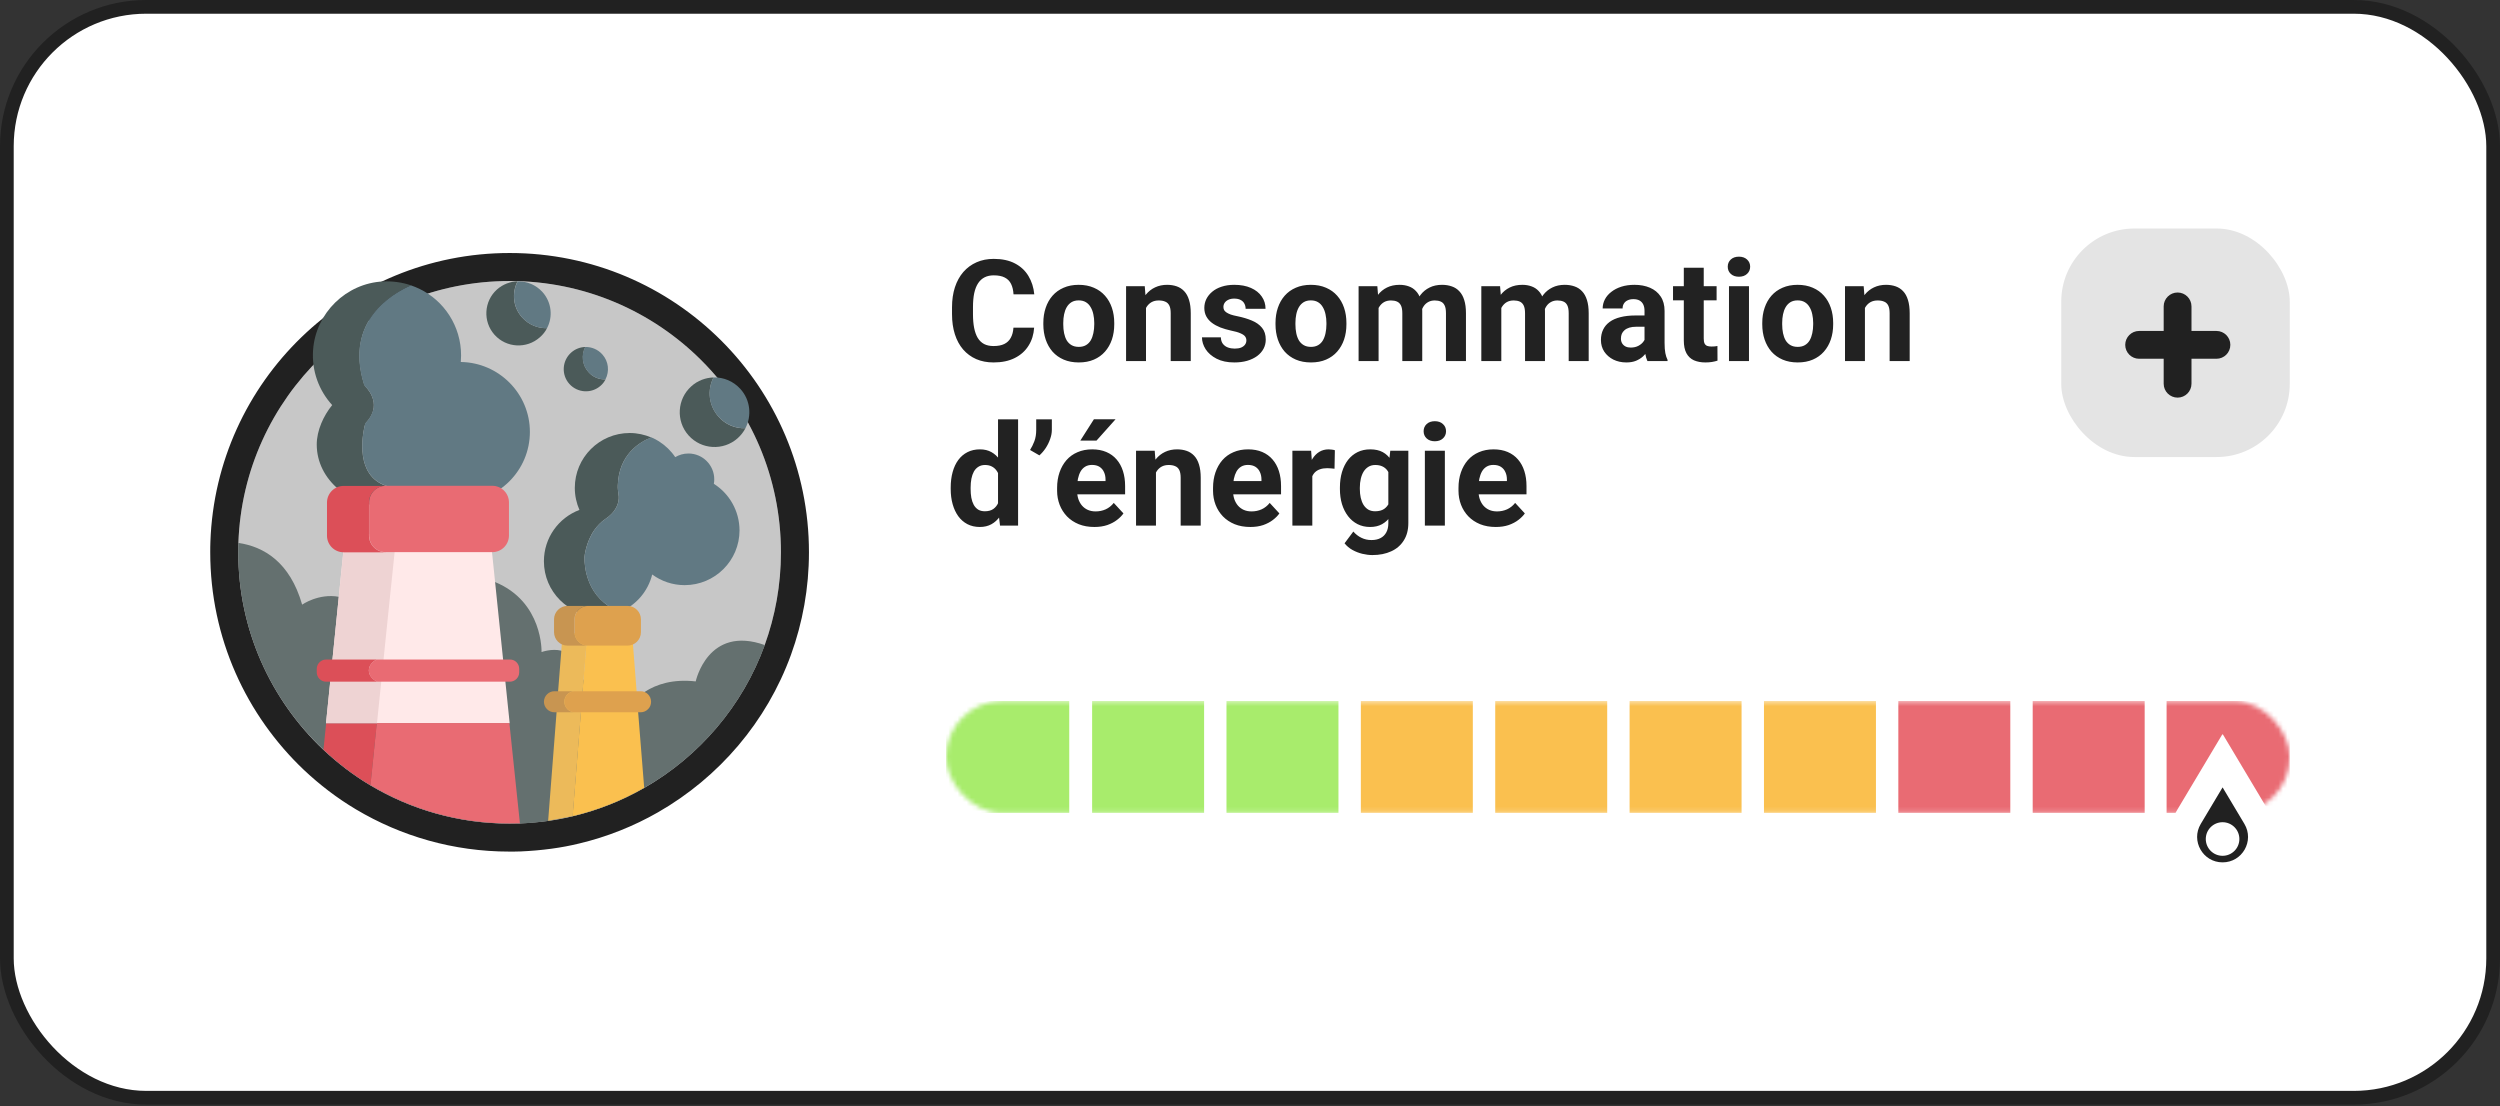 <svg width="547" height="242" viewBox="0 0 547 242" fill="none" xmlns="http://www.w3.org/2000/svg">
<rect x="0" y="0" width="547" height="242" fill="#333333" stroke="none"/>
<rect x="1.5" y="1.5" width="544" height="238.686" rx="30.5" fill="white"/>
<rect x="1.5" y="1.5" width="544" height="238.686" rx="30.5" stroke="#212121" stroke-width="3"/>
<path d="M170.871 120.843C170.871 127.967 169.611 134.815 167.307 141.171C162.484 154.437 153.052 165.461 140.948 172.401C136.124 175.164 130.84 177.283 125.279 178.604C123.528 179.033 121.716 179.371 119.903 179.617C117.876 179.893 115.817 180.078 113.728 180.17C112.991 180.2 112.223 180.2 111.455 180.2C100.333 180.2 89.919 177.13 81.009 171.817C77.292 169.606 73.851 166.965 70.718 164.017C59.289 153.178 52.131 137.855 52.131 120.843C52.131 120.136 52.131 119.461 52.162 118.754C53.268 86.941 79.412 61.485 111.516 61.485C144.296 61.485 170.871 88.047 170.871 120.843Z" fill="#C7C7C7"/>
<path fill-rule="evenodd" clip-rule="evenodd" d="M173.07 143.259L173.068 143.264C167.74 157.917 157.333 170.07 143.997 177.716L143.996 177.717C138.678 180.763 132.853 183.101 126.718 184.56C124.748 185.043 122.73 185.417 120.726 185.689C118.511 185.991 116.268 186.191 113.998 186.291L113.99 186.292L113.983 186.292C113.116 186.328 112.24 186.328 111.508 186.328H111.454C99.19 186.328 87.696 182.939 77.871 177.081C73.741 174.625 69.947 171.708 66.515 168.48L66.506 168.471L66.497 168.462C53.905 156.519 46 139.612 46 120.843L46 120.795C46 120.126 46 119.346 46.035 118.516C47.269 83.429 76.104 55.358 111.515 55.358C147.683 55.358 177 84.665 177 120.843C177 128.693 175.611 136.247 173.07 143.259ZM119.902 179.617C121.715 179.372 123.528 179.034 125.279 178.604C130.839 177.283 136.124 175.165 140.947 172.401C153.051 165.461 162.483 154.437 167.306 141.171C169.61 134.815 170.87 127.967 170.87 120.843C170.87 88.047 144.296 61.485 111.515 61.485C79.411 61.485 53.267 86.942 52.161 118.755C52.13 119.461 52.13 120.137 52.13 120.843C52.13 137.855 59.288 153.178 70.717 164.018C73.85 166.966 77.291 169.607 81.009 171.817C89.918 177.13 100.333 180.201 111.454 180.201C112.222 180.201 112.99 180.201 113.727 180.17C115.816 180.078 117.875 179.894 119.902 179.617Z" fill="#212121"/>
<path d="M125.31 178.573C130.871 177.253 136.124 175.134 140.978 172.37C153.083 165.461 162.484 154.406 167.338 141.141C154.865 136.688 152.223 149.094 152.223 149.094C147.276 148.541 143.682 149.677 141.04 151.397C140.456 151.766 139.934 152.195 139.442 152.625C138.275 153.639 137.384 154.775 136.677 155.85C135.11 158.276 134.619 160.394 134.619 160.394L131.915 155.85L129.15 151.244L127.676 148.787L126.908 147.497C126.355 144.119 124.573 142.799 122.822 142.369C120.671 141.847 118.49 142.676 118.49 142.676C118.49 142.676 118.859 131.683 108.321 127.353C106.447 126.585 104.235 126.033 101.624 125.787C94.773 125.142 89.335 126.77 85.525 128.643C81.409 130.669 79.197 133.003 79.197 133.003C77.476 131.591 75.756 130.854 74.128 130.577C69.673 129.779 66.109 132.297 66.109 132.297C63.437 122.962 57.722 119.615 52.162 118.786C52.131 119.431 52.131 120.137 52.131 120.843C52.131 137.855 59.289 153.209 70.779 164.018C73.913 166.966 77.353 169.607 81.071 171.818C89.98 177.13 100.364 180.201 111.516 180.201C112.284 180.201 113.021 180.201 113.79 180.17C115.879 180.109 117.937 179.894 119.965 179.617L125.31 178.573Z" fill="#4B5A59" fill-opacity="0.8"/>
<path d="M111.516 158.245H71.332L75.51 116.882H107.246L111.516 158.245Z" fill="#FFE9E9"/>
<path d="M113.758 180.139C113.02 180.17 112.252 180.17 111.484 180.17C100.363 180.17 89.948 177.099 81.039 171.787C81.438 167.979 81.93 163.281 82.421 158.214H111.454L113.758 180.139Z" fill="#E96B73"/>
<path d="M82.452 158.245C81.929 163.281 81.438 168.01 81.069 171.817C77.352 169.606 73.911 166.966 70.777 164.018L71.361 158.245H82.452Z" fill="#DC4F58"/>
<path d="M86.539 118.97C86.509 119.246 84.266 140.711 82.484 158.245H71.332L75.51 116.882H76.37L86.539 118.97Z" fill="#EED3D3"/>
<path d="M82.544 149.156H71.361C70.224 149.156 69.303 148.234 69.303 147.098V146.361C69.303 145.225 70.224 144.304 71.361 144.304H82.421C81.407 144.795 80.701 145.686 80.701 146.699C80.701 147.743 81.469 148.664 82.544 149.156Z" fill="#DC4F58"/>
<path d="M113.604 146.361V147.098C113.604 148.235 112.683 149.156 111.546 149.156H82.544C81.439 148.695 80.701 147.774 80.701 146.699C80.701 145.686 81.377 144.765 82.422 144.304H111.546C112.683 144.273 113.604 145.194 113.604 146.361Z" fill="#E96B73"/>
<path d="M142.51 95.724C141.066 95.11 139.469 94.742 137.779 94.742C131.143 94.742 125.767 100.116 125.767 106.748C125.767 108.468 126.135 110.095 126.78 111.569C122.234 113.289 119.008 117.65 119.008 122.808C119.008 129.441 124.384 134.815 131.02 134.815C132.648 134.815 134.184 134.508 135.598 133.925C134.799 133.587 133.969 133.157 133.171 132.604C127.426 128.827 127.886 121.795 127.886 121.795C127.886 121.795 128.163 118.632 130.068 115.93C130.682 115.07 131.45 114.241 132.433 113.565C133.509 112.859 134.215 112.091 134.645 111.354C135.475 110.003 135.444 108.775 135.321 108.099C135.229 107.485 135.137 106.84 135.167 106.226C135.383 99.379 140.022 96.676 142.51 95.724Z" fill="#4B5A59"/>
<path d="M156.188 105.858C156.249 105.55 156.28 105.213 156.28 104.875C156.28 101.773 153.761 99.225 150.627 99.225C149.552 99.225 148.569 99.532 147.74 100.023C146.818 98.641 145.589 97.474 144.206 96.584C143.684 96.246 143.101 95.939 142.517 95.693C140.059 96.645 135.389 99.378 135.174 106.226C135.144 106.84 135.205 107.485 135.328 108.099C135.451 108.775 135.482 110.003 134.652 111.354C134.222 112.091 133.515 112.828 132.44 113.565C131.457 114.241 130.689 115.039 130.074 115.93C128.17 118.663 127.893 121.795 127.893 121.795C127.893 121.795 127.402 128.827 133.177 132.604C134.007 133.126 134.806 133.587 135.604 133.924C139.107 132.481 141.779 129.441 142.701 125.695C144.698 127.169 147.156 128.028 149.798 128.028C156.434 128.028 161.81 122.655 161.81 116.022C161.779 111.723 159.537 107.976 156.188 105.858Z" fill="#617983"/>
<path d="M140.949 172.37C136.126 175.134 130.842 177.253 125.281 178.573L127.094 155.85L127.462 151.243L127.647 148.787L128.261 141.264V141.233L128.476 138.408H138.307L138.492 140.987L139.29 151.243L139.383 152.656L139.628 155.88L140.949 172.37Z" fill="#FAC04F"/>
<path d="M125.31 178.573L127.123 155.85L127.491 151.213L127.675 148.787L128.29 141.264V141.233L128.505 138.408H127.645L125.74 138.561L123.098 138.807L122.914 140.987L122.821 142.338L122.115 151.213L121.777 155.85L119.934 179.587L125.31 178.573Z" fill="#ECBA5A"/>
<path d="M125.771 155.85H121.316C120.056 155.85 119.012 154.806 119.012 153.547C119.012 152.902 119.288 152.318 119.688 151.919C120.118 151.489 120.671 151.244 121.316 151.244H125.771C125.125 151.244 124.572 151.489 124.142 151.919C123.712 152.349 123.466 152.902 123.466 153.547C123.466 154.806 124.511 155.85 125.771 155.85Z" fill="#C89551"/>
<path d="M142.455 153.546C142.455 154.191 142.21 154.775 141.779 155.174C141.349 155.604 140.796 155.849 140.151 155.849H125.804C124.545 155.849 123.5 154.805 123.5 153.546C123.5 152.902 123.746 152.318 124.176 151.919C124.606 151.489 125.159 151.243 125.804 151.243H140.151C141.411 151.213 142.455 152.257 142.455 153.546Z" fill="#DEA14E"/>
<path d="M128.657 141.263H124.172C122.544 141.263 121.223 139.943 121.223 138.316V135.521C121.223 133.894 122.544 132.573 124.172 132.573H128.657C127.029 132.573 125.708 133.894 125.708 135.521V138.316C125.708 139.943 127.029 141.263 128.657 141.263Z" fill="#C89551"/>
<path d="M140.238 135.521V138.316C140.238 139.943 138.917 141.263 137.289 141.263H128.656C127.028 141.263 125.707 139.943 125.707 138.316V135.521C125.707 133.894 127.028 132.573 128.656 132.573H137.289C138.917 132.573 140.238 133.894 140.238 135.521Z" fill="#DEA14E"/>
<path d="M163.098 93.697C162.698 94.496 162.115 95.233 161.408 95.877C158.274 98.672 153.451 98.395 150.655 95.263C147.86 92.131 148.136 87.31 151.27 84.516C152.652 83.257 154.403 82.642 156.124 82.581C154.711 85.314 155.049 88.723 157.199 91.148C158.735 92.93 160.916 93.789 163.098 93.697Z" fill="#4B5A59"/>
<path d="M162.021 85.13C164.202 87.556 164.509 90.995 163.096 93.697C160.915 93.759 158.733 92.899 157.197 91.149C155.016 88.723 154.709 85.284 156.122 82.581C158.273 82.52 160.454 83.38 162.021 85.13Z" fill="#617983"/>
<path d="M119.689 71.803C119.32 72.54 118.798 73.215 118.122 73.799C115.234 76.378 110.78 76.132 108.199 73.246C105.619 70.359 105.864 65.907 108.752 63.327C110.042 62.191 111.64 61.608 113.238 61.546C111.947 64.064 112.224 67.227 114.221 69.438C115.695 71.066 117.692 71.864 119.689 71.803Z" fill="#4B5A59"/>
<path d="M118.706 63.911C120.703 66.153 121.01 69.316 119.689 71.803C117.692 71.865 115.696 71.066 114.252 69.469C112.255 67.228 111.947 64.065 113.269 61.578C115.265 61.516 117.262 62.315 118.706 63.911Z" fill="#617983"/>
<path d="M132.496 83.011C132.219 83.533 131.881 83.994 131.421 84.393C129.424 86.174 126.351 85.99 124.57 83.994C122.788 81.998 122.972 78.927 124.969 77.146C125.86 76.347 126.966 75.948 128.072 75.918C127.181 77.637 127.365 79.848 128.748 81.383C129.7 82.52 131.113 83.072 132.496 83.011Z" fill="#4B5A59"/>
<path d="M131.791 77.545C133.173 79.081 133.388 81.261 132.467 83.011C131.084 83.042 129.702 82.52 128.719 81.384C127.336 79.848 127.121 77.668 128.043 75.918C129.425 75.887 130.808 76.44 131.791 77.545Z" fill="#617983"/>
<path d="M84.418 106.287C77.782 104.015 79.257 95.509 79.779 93.206C79.871 92.868 80.025 92.53 80.271 92.285C83.374 88.815 80.947 85.621 80.056 84.669C79.841 84.454 79.718 84.209 79.626 83.932C75.417 70.175 85.954 64.187 89.948 62.437C88.043 61.792 85.985 61.485 83.835 61.577C75.724 61.976 69.088 68.486 68.504 76.562C68.166 81.23 69.825 85.498 72.683 88.63C70.808 90.933 69.303 94.158 69.303 97.259C69.303 104.967 76.523 110.893 85.002 110.893C88.074 110.893 90.931 110.064 93.328 108.652C90.317 108.007 87.091 107.209 84.418 106.287Z" fill="#4B5A59"/>
<path d="M100.823 79.203C100.854 78.743 100.885 78.251 100.885 77.76C100.885 71.342 97.168 65.784 91.73 63.174C91.146 62.898 90.532 62.652 89.917 62.437C85.923 64.187 75.386 70.175 79.564 83.902C79.595 84.055 79.656 84.209 79.718 84.362C79.718 84.362 79.871 84.485 80.086 84.761C80.086 84.761 80.086 84.761 80.117 84.792C80.148 84.823 80.178 84.853 80.209 84.884L80.24 84.915C80.271 84.946 80.301 84.976 80.332 85.007C80.332 85.038 80.363 85.038 80.363 85.069C80.394 85.099 80.424 85.13 80.455 85.161C80.486 85.191 80.486 85.191 80.516 85.222C80.547 85.253 80.578 85.314 80.609 85.345C80.609 85.376 80.639 85.376 80.639 85.406C80.731 85.529 80.824 85.652 80.916 85.805C80.916 85.836 80.947 85.836 80.947 85.867C80.977 85.928 81.008 85.959 81.039 86.02C81.069 86.051 81.069 86.082 81.1 86.113C81.131 86.174 81.162 86.205 81.192 86.266C81.192 86.297 81.223 86.328 81.223 86.358C81.254 86.42 81.284 86.481 81.284 86.512C81.284 86.543 81.315 86.573 81.315 86.604C81.346 86.665 81.377 86.757 81.407 86.819C81.407 86.819 81.407 86.85 81.438 86.85C81.469 86.942 81.499 87.034 81.53 87.126C81.53 87.157 81.561 87.187 81.561 87.218C81.592 87.279 81.592 87.341 81.622 87.433C81.622 87.464 81.653 87.494 81.653 87.525C81.653 87.587 81.684 87.648 81.684 87.709C81.684 87.74 81.684 87.771 81.715 87.832C81.715 87.894 81.745 87.955 81.745 88.016C81.745 88.047 81.745 88.078 81.745 88.139C81.745 88.231 81.745 88.293 81.776 88.385C81.776 88.416 81.776 88.446 81.776 88.477C81.776 88.569 81.776 88.692 81.776 88.784C81.776 88.815 81.776 88.846 81.776 88.876C81.776 88.968 81.776 89.03 81.745 89.122C81.745 89.153 81.745 89.214 81.745 89.245C81.745 89.306 81.715 89.398 81.715 89.46C81.715 89.49 81.684 89.552 81.684 89.582C81.684 89.644 81.653 89.736 81.622 89.797C81.622 89.828 81.592 89.89 81.592 89.92C81.561 90.012 81.53 90.074 81.499 90.166C81.499 90.197 81.469 90.227 81.469 90.258C81.438 90.381 81.377 90.504 81.315 90.627C81.315 90.657 81.284 90.657 81.284 90.688C81.223 90.78 81.192 90.903 81.131 90.995C81.1 91.026 81.069 91.087 81.069 91.118C81.008 91.21 80.977 91.271 80.916 91.364C80.885 91.394 80.854 91.456 80.824 91.486C80.762 91.579 80.701 91.64 80.67 91.732C80.639 91.763 80.609 91.824 80.578 91.855C80.516 91.947 80.455 92.008 80.363 92.1C80.332 92.131 80.301 92.193 80.271 92.223C80.148 92.346 80.056 92.469 79.933 92.592C79.933 92.592 79.871 92.807 79.779 93.175C79.257 95.478 77.782 103.984 84.418 106.257C87.122 107.178 90.317 107.976 93.358 108.621C93.573 108.498 93.757 108.376 93.972 108.253C96 109.235 98.243 109.788 100.639 109.788C109.088 109.788 115.939 102.94 115.939 94.496C115.939 86.143 109.18 79.326 100.823 79.203Z" fill="#617983"/>
<path d="M111.361 109.942V117.158C111.361 119.185 109.732 120.812 107.705 120.812H84.418C82.39 120.812 80.762 119.185 80.762 117.158V109.942C80.762 107.915 82.39 106.288 84.418 106.288H107.705C109.732 106.288 111.361 107.915 111.361 109.942Z" fill="#E96B73"/>
<path d="M84.417 120.843H75.201C73.173 120.843 71.545 119.216 71.545 117.189V109.973C71.545 107.946 73.173 106.318 75.201 106.318H84.387C82.359 106.318 80.731 107.946 80.731 109.973V117.189C80.731 119.185 82.39 120.843 84.417 120.843Z" fill="#DC4F58"/>
<path d="M221.743 71.689H226.269C226.178 73.172 225.77 74.489 225.043 75.64C224.326 76.79 223.322 77.688 222.031 78.334C220.749 78.98 219.205 79.303 217.399 79.303C215.986 79.303 214.72 79.061 213.6 78.576C212.479 78.082 211.521 77.375 210.724 76.457C209.937 75.539 209.336 74.429 208.922 73.127C208.509 71.825 208.302 70.367 208.302 68.752V67.224C208.302 65.609 208.514 64.151 208.938 62.849C209.371 61.537 209.987 60.422 210.784 59.504C211.591 58.586 212.555 57.879 213.675 57.385C214.795 56.89 216.047 56.643 217.429 56.643C219.266 56.643 220.815 56.976 222.076 57.642C223.348 58.308 224.332 59.226 225.028 60.397C225.734 61.568 226.158 62.9 226.299 64.393H221.758C221.708 63.505 221.531 62.753 221.229 62.138C220.926 61.512 220.467 61.043 219.851 60.73C219.246 60.407 218.438 60.246 217.429 60.246C216.672 60.246 216.011 60.387 215.446 60.669C214.881 60.952 214.407 61.381 214.023 61.956C213.64 62.531 213.352 63.258 213.161 64.136C212.979 65.004 212.888 66.023 212.888 67.193V68.752C212.888 69.893 212.974 70.897 213.146 71.765C213.317 72.622 213.579 73.349 213.933 73.944C214.296 74.53 214.76 74.974 215.325 75.276C215.9 75.569 216.592 75.715 217.399 75.715C218.347 75.715 219.13 75.564 219.745 75.261C220.361 74.959 220.83 74.509 221.153 73.914C221.486 73.319 221.683 72.577 221.743 71.689ZM228.282 70.978V70.66C228.282 69.459 228.454 68.354 228.797 67.345C229.14 66.326 229.639 65.442 230.295 64.696C230.951 63.949 231.759 63.369 232.717 62.955C233.676 62.531 234.776 62.319 236.017 62.319C237.258 62.319 238.363 62.531 239.332 62.955C240.301 63.369 241.113 63.949 241.769 64.696C242.435 65.442 242.94 66.326 243.283 67.345C243.626 68.354 243.797 69.459 243.797 70.66V70.978C243.797 72.168 243.626 73.273 243.283 74.293C242.94 75.302 242.435 76.185 241.769 76.941C241.113 77.688 240.306 78.268 239.347 78.682C238.389 79.096 237.289 79.303 236.047 79.303C234.806 79.303 233.701 79.096 232.732 78.682C231.774 78.268 230.961 77.688 230.295 76.941C229.639 76.185 229.14 75.302 228.797 74.293C228.454 73.273 228.282 72.168 228.282 70.978ZM232.642 70.66V70.978C232.642 71.664 232.702 72.305 232.823 72.9C232.944 73.495 233.136 74.02 233.398 74.474C233.671 74.918 234.024 75.266 234.458 75.519C234.892 75.771 235.422 75.897 236.047 75.897C236.653 75.897 237.173 75.771 237.606 75.519C238.04 75.266 238.389 74.918 238.651 74.474C238.913 74.02 239.105 73.495 239.226 72.9C239.357 72.305 239.423 71.664 239.423 70.978V70.66C239.423 69.994 239.357 69.368 239.226 68.783C239.105 68.187 238.908 67.663 238.636 67.209C238.373 66.744 238.025 66.381 237.591 66.119C237.157 65.856 236.633 65.725 236.017 65.725C235.402 65.725 234.877 65.856 234.443 66.119C234.019 66.381 233.671 66.744 233.398 67.209C233.136 67.663 232.944 68.187 232.823 68.783C232.702 69.368 232.642 69.994 232.642 70.66ZM250.745 66.119V79H246.386V62.622H250.473L250.745 66.119ZM250.109 70.236H248.929C248.929 69.025 249.085 67.935 249.398 66.966C249.711 65.987 250.15 65.155 250.715 64.469C251.28 63.773 251.951 63.243 252.728 62.879C253.515 62.506 254.393 62.319 255.362 62.319C256.129 62.319 256.83 62.43 257.466 62.652C258.102 62.874 258.646 63.227 259.101 63.712C259.565 64.196 259.918 64.837 260.16 65.634C260.412 66.431 260.539 67.405 260.539 68.556V79H256.149V68.54C256.149 67.814 256.048 67.249 255.846 66.845C255.644 66.442 255.347 66.159 254.953 65.998C254.57 65.826 254.095 65.74 253.53 65.74C252.945 65.74 252.435 65.856 252.001 66.088C251.578 66.32 251.224 66.643 250.942 67.057C250.669 67.461 250.463 67.935 250.321 68.48C250.18 69.025 250.109 69.61 250.109 70.236ZM272.708 74.474C272.708 74.161 272.618 73.879 272.436 73.626C272.254 73.374 271.916 73.142 271.422 72.93C270.938 72.708 270.236 72.506 269.318 72.325C268.49 72.143 267.718 71.916 267.002 71.644C266.296 71.361 265.68 71.023 265.155 70.629C264.641 70.236 264.237 69.772 263.944 69.237C263.652 68.692 263.505 68.071 263.505 67.375C263.505 66.689 263.652 66.043 263.944 65.438C264.247 64.832 264.676 64.297 265.231 63.833C265.796 63.359 266.482 62.99 267.29 62.728C268.107 62.456 269.025 62.319 270.044 62.319C271.467 62.319 272.688 62.546 273.708 63.001C274.737 63.455 275.524 64.08 276.069 64.877C276.624 65.665 276.901 66.563 276.901 67.572H272.542C272.542 67.148 272.451 66.769 272.27 66.436C272.098 66.093 271.826 65.826 271.452 65.634C271.089 65.433 270.615 65.332 270.029 65.332C269.545 65.332 269.126 65.417 268.773 65.589C268.42 65.75 268.147 65.972 267.956 66.255C267.774 66.527 267.683 66.83 267.683 67.163C267.683 67.415 267.734 67.642 267.834 67.844C267.945 68.036 268.122 68.213 268.364 68.374C268.606 68.535 268.919 68.687 269.303 68.828C269.696 68.959 270.181 69.08 270.756 69.191C271.937 69.434 272.991 69.751 273.919 70.145C274.848 70.528 275.584 71.053 276.129 71.719C276.674 72.375 276.947 73.238 276.947 74.308C276.947 75.034 276.785 75.7 276.462 76.306C276.139 76.911 275.675 77.441 275.07 77.895C274.464 78.339 273.738 78.687 272.89 78.939C272.053 79.182 271.109 79.303 270.06 79.303C268.536 79.303 267.244 79.03 266.185 78.485C265.135 77.94 264.338 77.249 263.793 76.412C263.258 75.564 262.991 74.696 262.991 73.808H267.123C267.143 74.403 267.295 74.883 267.577 75.246C267.87 75.609 268.238 75.872 268.682 76.033C269.136 76.195 269.626 76.275 270.15 76.275C270.715 76.275 271.185 76.2 271.558 76.048C271.931 75.887 272.214 75.675 272.406 75.413C272.608 75.14 272.708 74.827 272.708 74.474ZM279.081 70.978V70.66C279.081 69.459 279.253 68.354 279.596 67.345C279.939 66.326 280.438 65.442 281.094 64.696C281.75 63.949 282.557 63.369 283.516 62.955C284.475 62.531 285.575 62.319 286.816 62.319C288.057 62.319 289.162 62.531 290.131 62.955C291.1 63.369 291.912 63.949 292.568 64.696C293.234 65.442 293.738 66.326 294.082 67.345C294.425 68.354 294.596 69.459 294.596 70.66V70.978C294.596 72.168 294.425 73.273 294.082 74.293C293.738 75.302 293.234 76.185 292.568 76.941C291.912 77.688 291.105 78.268 290.146 78.682C289.187 79.096 288.087 79.303 286.846 79.303C285.605 79.303 284.5 79.096 283.531 78.682C282.573 78.268 281.76 77.688 281.094 76.941C280.438 76.185 279.939 75.302 279.596 74.293C279.253 73.273 279.081 72.168 279.081 70.978ZM283.44 70.66V70.978C283.44 71.664 283.501 72.305 283.622 72.9C283.743 73.495 283.935 74.02 284.197 74.474C284.47 74.918 284.823 75.266 285.257 75.519C285.691 75.771 286.221 75.897 286.846 75.897C287.452 75.897 287.971 75.771 288.405 75.519C288.839 75.266 289.187 74.918 289.45 74.474C289.712 74.02 289.904 73.495 290.025 72.9C290.156 72.305 290.222 71.664 290.222 70.978V70.66C290.222 69.994 290.156 69.368 290.025 68.783C289.904 68.187 289.707 67.663 289.435 67.209C289.172 66.744 288.824 66.381 288.39 66.119C287.956 65.856 287.431 65.725 286.816 65.725C286.2 65.725 285.676 65.856 285.242 66.119C284.818 66.381 284.47 66.744 284.197 67.209C283.935 67.663 283.743 68.187 283.622 68.783C283.501 69.368 283.44 69.994 283.44 70.66ZM301.635 66.013V79H297.26V62.622H301.362L301.635 66.013ZM301.029 70.236H299.818C299.818 69.096 299.955 68.046 300.227 67.087C300.51 66.119 300.918 65.281 301.453 64.575C301.998 63.858 302.669 63.303 303.466 62.91C304.264 62.516 305.187 62.319 306.236 62.319C306.963 62.319 307.629 62.43 308.234 62.652C308.84 62.864 309.36 63.202 309.793 63.666C310.237 64.121 310.581 64.716 310.823 65.453C311.065 66.179 311.186 67.052 311.186 68.071V79H306.827V68.556C306.827 67.809 306.726 67.234 306.524 66.83C306.322 66.426 306.035 66.144 305.661 65.982C305.298 65.821 304.859 65.74 304.344 65.74C303.779 65.74 303.285 65.856 302.861 66.088C302.447 66.32 302.104 66.643 301.832 67.057C301.559 67.461 301.357 67.935 301.226 68.48C301.095 69.025 301.029 69.61 301.029 70.236ZM310.777 69.736L309.218 69.933C309.218 68.863 309.349 67.87 309.612 66.951C309.884 66.033 310.283 65.226 310.808 64.529C311.342 63.833 312.003 63.293 312.791 62.91C313.578 62.516 314.486 62.319 315.515 62.319C316.302 62.319 317.019 62.435 317.665 62.667C318.31 62.889 318.86 63.248 319.314 63.742C319.779 64.227 320.132 64.862 320.374 65.649C320.626 66.436 320.752 67.4 320.752 68.54V79H316.378V68.54C316.378 67.784 316.277 67.209 316.075 66.815C315.883 66.411 315.601 66.134 315.228 65.982C314.864 65.821 314.43 65.74 313.926 65.74C313.401 65.74 312.942 65.846 312.548 66.058C312.155 66.26 311.827 66.543 311.564 66.906C311.302 67.269 311.105 67.693 310.974 68.177C310.843 68.651 310.777 69.171 310.777 69.736ZM328.487 66.013V79H324.113V62.622H328.215L328.487 66.013ZM327.882 70.236H326.671C326.671 69.096 326.807 68.046 327.08 67.087C327.362 66.119 327.771 65.281 328.306 64.575C328.851 63.858 329.522 63.303 330.319 62.91C331.116 62.516 332.039 62.319 333.089 62.319C333.815 62.319 334.481 62.43 335.087 62.652C335.692 62.864 336.212 63.202 336.646 63.666C337.09 64.121 337.433 64.716 337.675 65.453C337.917 66.179 338.039 67.052 338.039 68.071V79H333.679V68.556C333.679 67.809 333.578 67.234 333.376 66.83C333.175 66.426 332.887 66.144 332.514 65.982C332.15 65.821 331.711 65.74 331.197 65.74C330.632 65.74 330.137 65.856 329.713 66.088C329.3 66.32 328.957 66.643 328.684 67.057C328.412 67.461 328.21 67.935 328.079 68.48C327.947 69.025 327.882 69.61 327.882 70.236ZM337.63 69.736L336.071 69.933C336.071 68.863 336.202 67.87 336.464 66.951C336.737 66.033 337.135 65.226 337.66 64.529C338.195 63.833 338.856 63.293 339.643 62.91C340.43 62.516 341.338 62.319 342.368 62.319C343.155 62.319 343.871 62.435 344.517 62.667C345.163 62.889 345.713 63.248 346.167 63.742C346.631 64.227 346.984 64.862 347.227 65.649C347.479 66.436 347.605 67.4 347.605 68.54V79H343.23V68.54C343.23 67.784 343.13 67.209 342.928 66.815C342.736 66.411 342.453 66.134 342.08 65.982C341.717 65.821 341.283 65.74 340.778 65.74C340.254 65.74 339.794 65.846 339.401 66.058C339.007 66.26 338.679 66.543 338.417 66.906C338.155 67.269 337.958 67.693 337.827 68.177C337.695 68.651 337.63 69.171 337.63 69.736ZM359.82 75.307V68.011C359.82 67.486 359.735 67.037 359.563 66.664C359.391 66.28 359.124 65.982 358.761 65.77C358.408 65.559 357.948 65.453 357.383 65.453C356.899 65.453 356.48 65.538 356.127 65.71C355.774 65.871 355.501 66.109 355.31 66.421C355.118 66.724 355.022 67.082 355.022 67.496H350.663C350.663 66.8 350.824 66.139 351.147 65.513C351.47 64.888 351.939 64.338 352.555 63.863C353.17 63.379 353.902 63.001 354.75 62.728C355.607 62.456 356.566 62.319 357.625 62.319C358.897 62.319 360.027 62.531 361.016 62.955C362.005 63.379 362.782 64.015 363.347 64.862C363.922 65.71 364.21 66.769 364.21 68.041V75.049C364.21 75.947 364.265 76.684 364.376 77.259C364.487 77.824 364.649 78.319 364.861 78.743V79H360.456C360.244 78.556 360.083 78.001 359.972 77.335C359.871 76.659 359.82 75.983 359.82 75.307ZM360.396 69.025L360.426 71.492H357.989C357.414 71.492 356.914 71.558 356.49 71.689C356.066 71.82 355.718 72.007 355.446 72.249C355.173 72.481 354.972 72.754 354.84 73.066C354.719 73.379 354.659 73.722 354.659 74.096C354.659 74.469 354.744 74.807 354.916 75.11C355.088 75.403 355.335 75.635 355.658 75.806C355.981 75.968 356.359 76.048 356.793 76.048C357.449 76.048 358.019 75.917 358.503 75.655C358.988 75.392 359.361 75.07 359.624 74.686C359.896 74.303 360.037 73.939 360.047 73.596L361.198 75.443C361.036 75.857 360.814 76.285 360.532 76.73C360.259 77.174 359.911 77.592 359.487 77.986C359.063 78.369 358.554 78.687 357.958 78.939C357.363 79.182 356.657 79.303 355.839 79.303C354.8 79.303 353.856 79.096 353.009 78.682C352.171 78.258 351.505 77.678 351.011 76.941C350.526 76.195 350.284 75.347 350.284 74.398C350.284 73.541 350.446 72.779 350.769 72.113C351.091 71.447 351.566 70.887 352.191 70.433C352.827 69.968 353.619 69.62 354.568 69.388C355.516 69.146 356.616 69.025 357.868 69.025H360.396ZM375.593 62.622V65.71H366.057V62.622H375.593ZM368.418 58.581H372.777V74.065C372.777 74.54 372.838 74.903 372.959 75.155C373.09 75.408 373.282 75.584 373.534 75.685C373.786 75.776 374.104 75.821 374.488 75.821C374.76 75.821 375.002 75.811 375.214 75.791C375.436 75.761 375.623 75.731 375.774 75.7L375.79 78.909C375.416 79.03 375.013 79.126 374.579 79.197C374.145 79.267 373.665 79.303 373.141 79.303C372.182 79.303 371.344 79.146 370.628 78.834C369.922 78.511 369.377 77.996 368.993 77.29C368.61 76.583 368.418 75.655 368.418 74.504V58.581ZM382.677 62.622V79H378.302V62.622H382.677ZM378.03 58.353C378.03 57.718 378.252 57.193 378.696 56.779C379.14 56.366 379.735 56.159 380.482 56.159C381.219 56.159 381.809 56.366 382.253 56.779C382.707 57.193 382.934 57.718 382.934 58.353C382.934 58.989 382.707 59.514 382.253 59.928C381.809 60.342 381.219 60.548 380.482 60.548C379.735 60.548 379.14 60.342 378.696 59.928C378.252 59.514 378.03 58.989 378.03 58.353ZM385.583 70.978V70.66C385.583 69.459 385.755 68.354 386.098 67.345C386.441 66.326 386.94 65.442 387.596 64.696C388.252 63.949 389.059 63.369 390.018 62.955C390.977 62.531 392.077 62.319 393.318 62.319C394.559 62.319 395.664 62.531 396.633 62.955C397.602 63.369 398.414 63.949 399.07 64.696C399.736 65.442 400.24 66.326 400.583 67.345C400.927 68.354 401.098 69.459 401.098 70.66V70.978C401.098 72.168 400.927 73.273 400.583 74.293C400.24 75.302 399.736 76.185 399.07 76.941C398.414 77.688 397.607 78.268 396.648 78.682C395.689 79.096 394.589 79.303 393.348 79.303C392.107 79.303 391.002 79.096 390.033 78.682C389.075 78.268 388.262 77.688 387.596 76.941C386.94 76.185 386.441 75.302 386.098 74.293C385.755 73.273 385.583 72.168 385.583 70.978ZM389.942 70.66V70.978C389.942 71.664 390.003 72.305 390.124 72.9C390.245 73.495 390.437 74.02 390.699 74.474C390.972 74.918 391.325 75.266 391.759 75.519C392.193 75.771 392.722 75.897 393.348 75.897C393.954 75.897 394.473 75.771 394.907 75.519C395.341 75.266 395.689 74.918 395.952 74.474C396.214 74.02 396.406 73.495 396.527 72.9C396.658 72.305 396.724 71.664 396.724 70.978V70.66C396.724 69.994 396.658 69.368 396.527 68.783C396.406 68.187 396.209 67.663 395.937 67.209C395.674 66.744 395.326 66.381 394.892 66.119C394.458 65.856 393.933 65.725 393.318 65.725C392.702 65.725 392.178 65.856 391.744 66.119C391.32 66.381 390.972 66.744 390.699 67.209C390.437 67.663 390.245 68.187 390.124 68.783C390.003 69.368 389.942 69.994 389.942 70.66ZM408.046 66.119V79H403.687V62.622H407.773L408.046 66.119ZM407.41 70.236H406.229C406.229 69.025 406.386 67.935 406.699 66.966C407.012 65.987 407.451 65.155 408.016 64.469C408.581 63.773 409.252 63.243 410.029 62.879C410.816 62.506 411.694 62.319 412.663 62.319C413.43 62.319 414.131 62.43 414.767 62.652C415.402 62.874 415.947 63.227 416.401 63.712C416.866 64.196 417.219 64.837 417.461 65.634C417.713 66.431 417.839 67.405 417.839 68.556V79H413.45V68.54C413.45 67.814 413.349 67.249 413.147 66.845C412.945 66.442 412.647 66.159 412.254 65.998C411.87 65.826 411.396 65.74 410.831 65.74C410.246 65.74 409.736 65.856 409.302 66.088C408.878 66.32 408.525 66.643 408.243 67.057C407.97 67.461 407.763 67.935 407.622 68.48C407.481 69.025 407.41 69.61 407.41 70.236ZM218.368 111.428V91.75H222.757V115H218.807L218.368 111.428ZM208.014 107.008V106.69C208.014 105.439 208.155 104.303 208.438 103.284C208.721 102.255 209.134 101.372 209.679 100.635C210.224 99.899 210.895 99.329 211.692 98.925C212.49 98.521 213.398 98.319 214.417 98.319C215.376 98.319 216.213 98.521 216.93 98.925C217.656 99.329 218.272 99.904 218.776 100.65C219.291 101.387 219.705 102.26 220.018 103.269C220.33 104.268 220.557 105.363 220.699 106.554V107.25C220.557 108.39 220.33 109.45 220.018 110.429C219.705 111.408 219.291 112.265 218.776 113.002C218.272 113.729 217.656 114.294 216.93 114.697C216.203 115.101 215.355 115.303 214.387 115.303C213.368 115.303 212.459 115.096 211.662 114.682C210.875 114.268 210.209 113.688 209.664 112.941C209.129 112.195 208.721 111.317 208.438 110.308C208.155 109.299 208.014 108.199 208.014 107.008ZM212.374 106.69V107.008C212.374 107.684 212.424 108.315 212.525 108.9C212.636 109.485 212.812 110.005 213.055 110.459C213.307 110.903 213.63 111.251 214.023 111.503C214.427 111.746 214.917 111.867 215.492 111.867C216.238 111.867 216.854 111.7 217.338 111.367C217.823 111.024 218.191 110.555 218.443 109.959C218.706 109.364 218.857 108.678 218.897 107.901V105.918C218.867 105.282 218.776 104.712 218.625 104.208C218.484 103.693 218.272 103.254 217.989 102.891C217.717 102.527 217.374 102.245 216.96 102.043C216.556 101.841 216.077 101.74 215.522 101.74C214.957 101.74 214.472 101.871 214.069 102.134C213.665 102.386 213.337 102.734 213.085 103.178C212.843 103.622 212.661 104.147 212.54 104.752C212.429 105.348 212.374 105.994 212.374 106.69ZM230.144 91.75V94.051C230.144 94.707 230.018 95.383 229.766 96.079C229.523 96.775 229.195 97.436 228.782 98.062C228.368 98.678 227.914 99.202 227.419 99.636L225.376 98.456C225.749 97.86 226.067 97.214 226.33 96.518C226.592 95.812 226.723 94.994 226.723 94.066V91.75H230.144ZM239.453 115.303C238.182 115.303 237.041 115.101 236.032 114.697C235.023 114.284 234.165 113.713 233.459 112.987C232.763 112.26 232.228 111.418 231.854 110.459C231.481 109.49 231.294 108.461 231.294 107.371V106.766C231.294 105.524 231.471 104.389 231.824 103.36C232.177 102.331 232.682 101.438 233.338 100.681C234.004 99.924 234.811 99.344 235.76 98.94C236.708 98.526 237.778 98.319 238.969 98.319C240.129 98.319 241.159 98.511 242.057 98.894C242.955 99.278 243.707 99.823 244.312 100.529C244.928 101.236 245.392 102.083 245.705 103.072C246.017 104.051 246.174 105.141 246.174 106.342V108.158H233.156V105.252H241.89V104.919C241.89 104.313 241.779 103.774 241.557 103.299C241.345 102.815 241.022 102.431 240.588 102.149C240.154 101.866 239.599 101.725 238.923 101.725C238.348 101.725 237.854 101.851 237.44 102.104C237.026 102.356 236.688 102.709 236.426 103.163C236.174 103.617 235.982 104.152 235.851 104.768C235.729 105.373 235.669 106.039 235.669 106.766V107.371C235.669 108.027 235.76 108.632 235.941 109.188C236.133 109.743 236.401 110.222 236.744 110.625C237.097 111.029 237.521 111.342 238.015 111.564C238.52 111.786 239.09 111.897 239.726 111.897C240.513 111.897 241.244 111.746 241.92 111.443C242.607 111.13 243.197 110.661 243.691 110.035L245.811 112.336C245.467 112.83 244.998 113.305 244.403 113.759C243.818 114.213 243.111 114.586 242.284 114.879C241.456 115.161 240.513 115.303 239.453 115.303ZM236.38 96.397L239.347 91.735H244.085L239.922 96.397H236.38ZM252.925 102.119V115H248.565V98.622H252.652L252.925 102.119ZM252.289 106.236H251.108C251.108 105.025 251.265 103.935 251.578 102.966C251.89 101.987 252.329 101.155 252.895 100.469C253.46 99.772 254.131 99.243 254.908 98.879C255.695 98.506 256.573 98.319 257.542 98.319C258.308 98.319 259.01 98.43 259.646 98.652C260.281 98.874 260.826 99.228 261.28 99.712C261.744 100.196 262.098 100.837 262.34 101.634C262.592 102.431 262.718 103.405 262.718 104.556V115H258.329V104.541C258.329 103.814 258.228 103.249 258.026 102.845C257.824 102.442 257.526 102.159 257.133 101.998C256.749 101.826 256.275 101.74 255.71 101.74C255.125 101.74 254.615 101.856 254.181 102.088C253.757 102.32 253.404 102.643 253.122 103.057C252.849 103.461 252.642 103.935 252.501 104.48C252.36 105.025 252.289 105.61 252.289 106.236ZM273.571 115.303C272.3 115.303 271.16 115.101 270.15 114.697C269.141 114.284 268.284 113.713 267.577 112.987C266.881 112.26 266.346 111.418 265.973 110.459C265.599 109.49 265.413 108.461 265.413 107.371V106.766C265.413 105.524 265.589 104.389 265.942 103.36C266.296 102.331 266.8 101.438 267.456 100.681C268.122 99.924 268.929 99.344 269.878 98.94C270.826 98.526 271.896 98.319 273.087 98.319C274.247 98.319 275.277 98.511 276.175 98.894C277.073 99.278 277.825 99.823 278.43 100.529C279.046 101.236 279.51 102.083 279.823 103.072C280.136 104.051 280.292 105.141 280.292 106.342V108.158H267.274V105.252H276.008V104.919C276.008 104.313 275.897 103.774 275.675 103.299C275.463 102.815 275.14 102.431 274.707 102.149C274.273 101.866 273.718 101.725 273.042 101.725C272.466 101.725 271.972 101.851 271.558 102.104C271.144 102.356 270.806 102.709 270.544 103.163C270.292 103.617 270.1 104.152 269.969 104.768C269.848 105.373 269.787 106.039 269.787 106.766V107.371C269.787 108.027 269.878 108.632 270.06 109.188C270.251 109.743 270.519 110.222 270.862 110.625C271.215 111.029 271.639 111.342 272.133 111.564C272.638 111.786 273.208 111.897 273.844 111.897C274.631 111.897 275.362 111.746 276.039 111.443C276.725 111.13 277.315 110.661 277.81 110.035L279.929 112.336C279.586 112.83 279.116 113.305 278.521 113.759C277.936 114.213 277.229 114.586 276.402 114.879C275.574 115.161 274.631 115.303 273.571 115.303ZM287.134 102.194V115H282.774V98.622H286.876L287.134 102.194ZM292.068 98.516L291.993 102.558C291.781 102.527 291.523 102.502 291.221 102.482C290.928 102.452 290.661 102.437 290.418 102.437C289.803 102.437 289.268 102.517 288.814 102.679C288.37 102.83 287.997 103.057 287.694 103.36C287.401 103.663 287.179 104.031 287.028 104.465C286.887 104.899 286.806 105.393 286.786 105.948L285.908 105.676C285.908 104.616 286.014 103.642 286.226 102.754C286.438 101.856 286.745 101.074 287.149 100.408C287.563 99.742 288.067 99.228 288.663 98.864C289.258 98.501 289.939 98.319 290.706 98.319C290.948 98.319 291.195 98.34 291.448 98.38C291.7 98.41 291.907 98.456 292.068 98.516ZM304.193 98.622H308.144V114.455C308.144 115.949 307.811 117.215 307.145 118.254C306.489 119.304 305.57 120.096 304.39 120.631C303.209 121.176 301.837 121.448 300.272 121.448C299.586 121.448 298.86 121.357 298.093 121.176C297.336 120.994 296.609 120.712 295.913 120.328C295.227 119.945 294.652 119.46 294.188 118.875L296.11 116.302C296.614 116.887 297.2 117.341 297.866 117.664C298.532 117.997 299.268 118.164 300.076 118.164C300.863 118.164 301.529 118.017 302.074 117.725C302.619 117.442 303.037 117.023 303.33 116.468C303.623 115.923 303.769 115.262 303.769 114.485V102.406L304.193 98.622ZM293.173 107.008V106.69C293.173 105.439 293.325 104.303 293.627 103.284C293.94 102.255 294.379 101.372 294.944 100.635C295.52 99.899 296.216 99.329 297.033 98.925C297.851 98.521 298.774 98.319 299.803 98.319C300.893 98.319 301.806 98.521 302.543 98.925C303.28 99.329 303.885 99.904 304.359 100.65C304.834 101.387 305.202 102.26 305.464 103.269C305.737 104.268 305.949 105.363 306.1 106.554V107.25C305.949 108.39 305.722 109.45 305.419 110.429C305.116 111.408 304.718 112.265 304.223 113.002C303.729 113.729 303.113 114.294 302.376 114.697C301.65 115.101 300.782 115.303 299.773 115.303C298.764 115.303 297.851 115.096 297.033 114.682C296.226 114.268 295.535 113.688 294.959 112.941C294.384 112.195 293.94 111.317 293.627 110.308C293.325 109.299 293.173 108.199 293.173 107.008ZM297.533 106.69V107.008C297.533 107.684 297.598 108.315 297.729 108.9C297.861 109.485 298.062 110.005 298.335 110.459C298.618 110.903 298.966 111.251 299.379 111.503C299.803 111.746 300.303 111.867 300.878 111.867C301.675 111.867 302.326 111.7 302.831 111.367C303.335 111.024 303.714 110.555 303.966 109.959C304.218 109.364 304.364 108.678 304.405 107.901V105.918C304.385 105.282 304.299 104.712 304.147 104.208C303.996 103.693 303.784 103.254 303.512 102.891C303.239 102.527 302.886 102.245 302.452 102.043C302.018 101.841 301.504 101.74 300.908 101.74C300.333 101.74 299.833 101.871 299.41 102.134C298.996 102.386 298.648 102.734 298.365 103.178C298.093 103.622 297.886 104.147 297.745 104.752C297.603 105.348 297.533 105.994 297.533 106.69ZM316.136 98.622V115H311.761V98.622H316.136ZM311.489 94.353C311.489 93.718 311.711 93.193 312.155 92.779C312.599 92.366 313.194 92.159 313.941 92.159C314.678 92.159 315.268 92.366 315.712 92.779C316.166 93.193 316.393 93.718 316.393 94.353C316.393 94.989 316.166 95.514 315.712 95.928C315.268 96.341 314.678 96.548 313.941 96.548C313.194 96.548 312.599 96.341 312.155 95.928C311.711 95.514 311.489 94.989 311.489 94.353ZM327.276 115.303C326.005 115.303 324.865 115.101 323.855 114.697C322.846 114.284 321.989 113.713 321.282 112.987C320.586 112.26 320.051 111.418 319.678 110.459C319.304 109.49 319.118 108.461 319.118 107.371V106.766C319.118 105.524 319.294 104.389 319.647 103.36C320.001 102.331 320.505 101.438 321.161 100.681C321.827 99.924 322.634 99.344 323.583 98.94C324.532 98.526 325.601 98.319 326.792 98.319C327.952 98.319 328.982 98.511 329.88 98.894C330.778 99.278 331.53 99.823 332.135 100.529C332.751 101.236 333.215 102.083 333.528 103.072C333.841 104.051 333.997 105.141 333.997 106.342V108.158H320.979V105.252H329.713V104.919C329.713 104.313 329.602 103.774 329.38 103.299C329.168 102.815 328.846 102.431 328.412 102.149C327.978 101.866 327.423 101.725 326.747 101.725C326.171 101.725 325.677 101.851 325.263 102.104C324.849 102.356 324.511 102.709 324.249 103.163C323.997 103.617 323.805 104.152 323.674 104.768C323.553 105.373 323.492 106.039 323.492 106.766V107.371C323.492 108.027 323.583 108.632 323.765 109.188C323.956 109.743 324.224 110.222 324.567 110.625C324.92 111.029 325.344 111.342 325.838 111.564C326.343 111.786 326.913 111.897 327.549 111.897C328.336 111.897 329.068 111.746 329.744 111.443C330.43 111.13 331.02 110.661 331.515 110.035L333.634 112.336C333.291 112.83 332.821 113.305 332.226 113.759C331.641 114.213 330.934 114.586 330.107 114.879C329.279 115.161 328.336 115.303 327.276 115.303Z" fill="#222222"/>
<rect x="451" y="50" width="50" height="50" rx="16" fill="#E4E4E4"/>
<path fill-rule="evenodd" clip-rule="evenodd" d="M476.455 64C474.775 64 473.412 65.362 473.412 67.043V72.412H468.043C466.362 72.412 465 73.775 465 75.455C465 77.136 466.362 78.498 468.043 78.498H473.412V83.957C473.412 85.638 474.775 87 476.455 87C478.136 87 479.498 85.638 479.498 83.957V78.498H484.957C486.638 78.498 488 77.136 488 75.455C488 73.775 486.638 72.412 484.957 72.412H479.498V67.043C479.498 65.362 478.136 64 476.455 64Z" fill="#212121"/>
<mask id="mask0_275_5639" style="mask-type:alpha" maskUnits="userSpaceOnUse" x="207" y="153" width="294" height="25">
<rect x="207" y="153.386" width="294" height="24.5" rx="12.25" fill="#D9D9D9"/>
</mask>
<g mask="url(#mask0_275_5639)">
<rect x="207" y="153.386" width="26.95" height="24.5" fill="#A8EC6C"/>
<rect x="238.957" y="153.386" width="24.5" height="24.5" fill="#A8EC6C"/>
<rect x="268.355" y="153.386" width="24.5" height="24.5" fill="#A8EC6C"/>
<rect x="297.754" y="153.386" width="24.5" height="24.5" fill="#FAC04F"/>
<rect x="327.156" y="153.386" width="24.5" height="24.5" fill="#FAC04F"/>
<rect x="356.555" y="153.386" width="24.5" height="24.5" fill="#FAC04F"/>
<rect x="415.355" y="153.386" width="24.5" height="24.5" fill="#E96B73"/>
<rect x="385.957" y="153.386" width="24.5" height="24.5" fill="#FAC04F"/>
<rect x="444.754" y="153.386" width="24.5" height="24.5" fill="#E96B73"/>
<rect x="474.051" y="153.386" width="26.95" height="24.5" fill="#E96B73"/>
</g>
<mask id="path-43-outside-1_275_5639" maskUnits="userSpaceOnUse" x="473.727" y="160.426" width="25" height="35" fill="black">
<rect fill="white" x="473.727" y="160.426" width="25" height="35"/>
<path fill-rule="evenodd" clip-rule="evenodd" d="M493.652 178.734L486.302 166.426L478.951 178.734C475.543 184.441 479.654 191.686 486.302 191.686C492.949 191.686 497.061 184.441 493.652 178.734Z"/>
</mask>
<path fill-rule="evenodd" clip-rule="evenodd" d="M493.652 178.734L486.302 166.426L478.951 178.734C475.543 184.441 479.654 191.686 486.302 191.686C492.949 191.686 497.061 184.441 493.652 178.734Z" fill="#212121"/>
<path d="M486.302 166.426L488.877 164.888L486.302 160.575L483.726 164.888L486.302 166.426ZM493.652 178.734L491.077 180.272L491.077 180.272L493.652 178.734ZM478.951 178.734L481.526 180.272L481.526 180.272L478.951 178.734ZM483.726 167.964L491.077 180.272L496.228 177.196L488.877 164.888L483.726 167.964ZM481.526 180.272L488.877 167.964L483.726 164.888L476.375 177.196L481.526 180.272ZM486.302 188.686C481.983 188.686 479.312 183.979 481.526 180.272L476.375 177.196C471.773 184.902 477.325 194.686 486.302 194.686V188.686ZM491.077 180.272C493.291 183.979 490.62 188.686 486.302 188.686V194.686C495.278 194.686 500.83 184.902 496.228 177.196L491.077 180.272Z" fill="white" mask="url(#path-43-outside-1_275_5639)"/>
<circle cx="486.3" cy="183.576" r="3.675" fill="white"/>
</svg>
